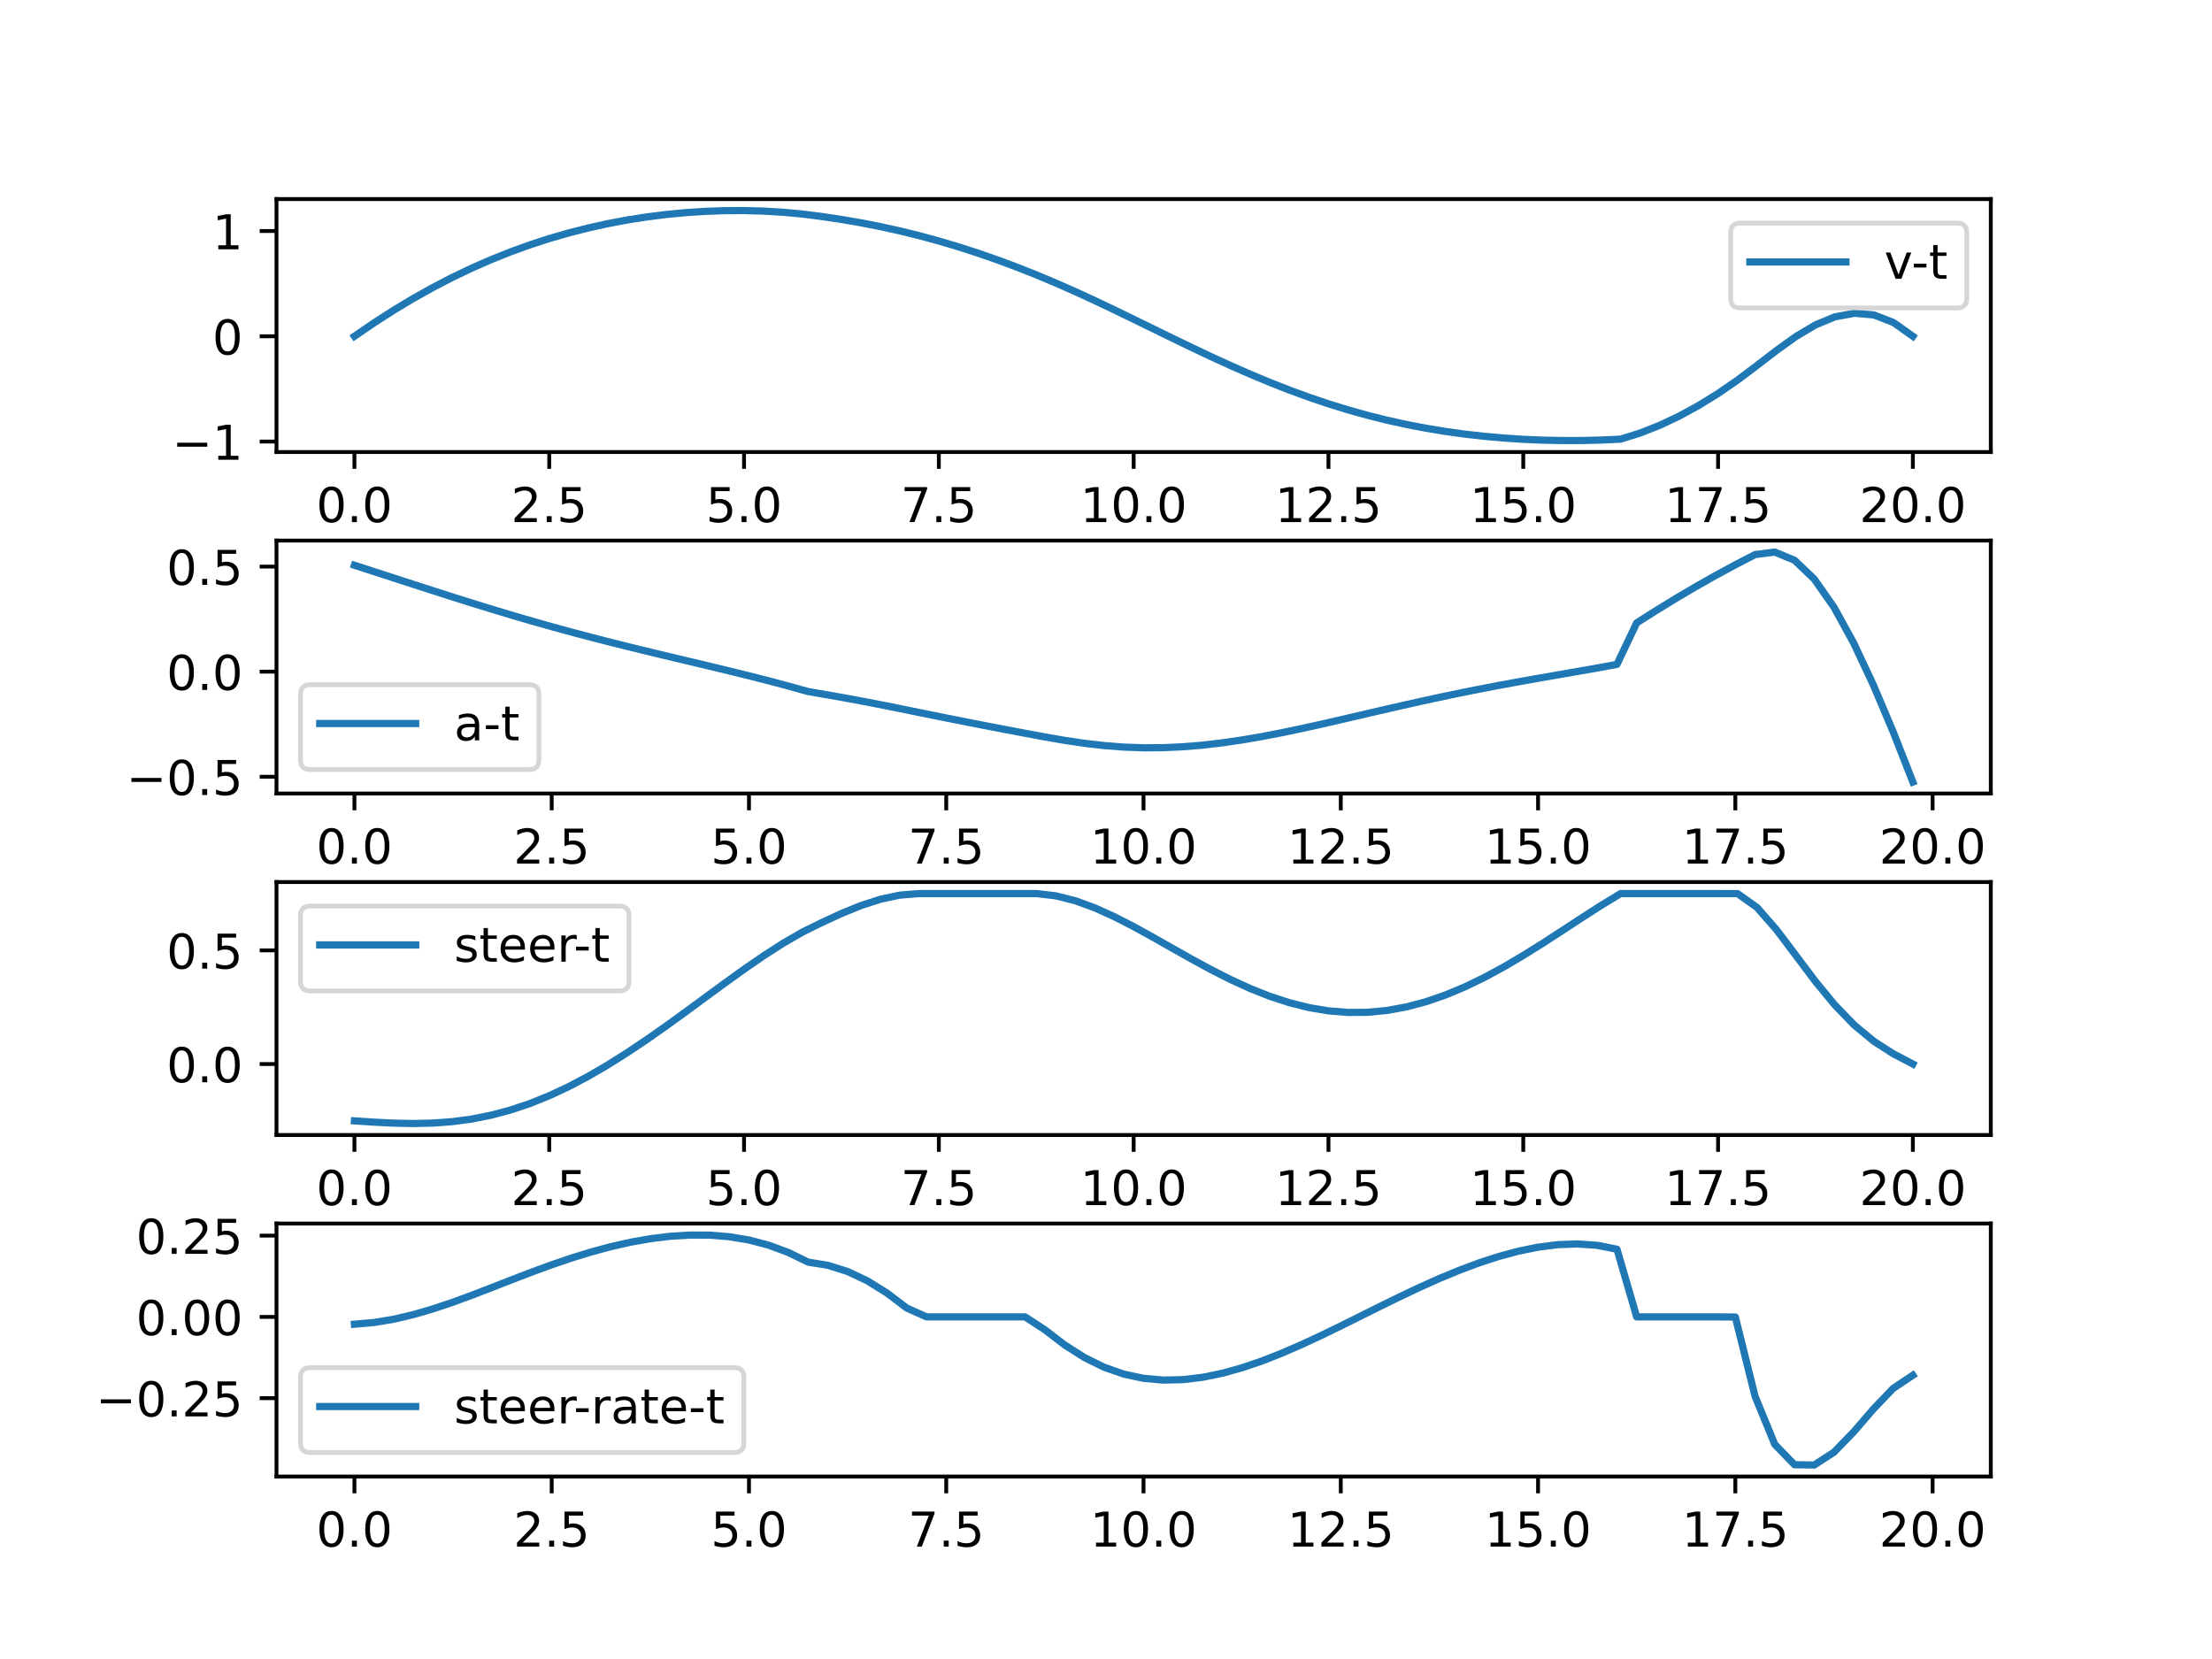 <?xml version="1.0" encoding="utf-8" standalone="no"?>
<!DOCTYPE svg PUBLIC "-//W3C//DTD SVG 1.1//EN"
  "http://www.w3.org/Graphics/SVG/1.1/DTD/svg11.dtd">
<!-- Created with matplotlib (https://matplotlib.org/) -->
<svg height="345.6pt" version="1.1" viewBox="0 0 460.8 345.6" width="460.8pt" xmlns="http://www.w3.org/2000/svg" xmlns:xlink="http://www.w3.org/1999/xlink">
 <defs>
  <style type="text/css">*{stroke-linecap:butt;stroke-linejoin:round;}</style>
 </defs>
 <g id="figure_1">
  <g id="patch_1">
   <path d="M 0 345.6 
L 460.8 345.6 
L 460.8 0 
L 0 0 
z
" style="fill:#ffffff;"/>
  </g>
  <g id="axes_1">
   <g id="patch_2">
    <path d="M 57.6 94.167 
L 414.72 94.167 
L 414.72 41.472 
L 57.6 41.472 
z
" style="fill:#ffffff;"/>
   </g>
   <g id="matplotlib.axis_1">
    <g id="xtick_1">
     <g id="line2d_1">
      <defs>
       <path d="M 0 0 
L 0 3.5 
" id="m35b60f3443" style="stroke:#000000;stroke-width:0.8;"/>
      </defs>
      <g>
       <use style="stroke:#000000;stroke-width:0.8;" x="73.833" xlink:href="#m35b60f3443" y="94.167"/>
      </g>
     </g>
     <g id="text_1">
      <!-- 0.0 -->
      <g transform="translate(65.881 108.766)scale(0.1 -0.1)">
       <defs>
        <path d="M 31.781 66.406 
Q 24.172 66.406 20.328 58.906 
Q 16.5 51.422 16.5 36.375 
Q 16.5 21.391 20.328 13.891 
Q 24.172 6.391 31.781 6.391 
Q 39.453 6.391 43.281 13.891 
Q 47.125 21.391 47.125 36.375 
Q 47.125 51.422 43.281 58.906 
Q 39.453 66.406 31.781 66.406 
z
M 31.781 74.219 
Q 44.047 74.219 50.516 64.516 
Q 56.984 54.828 56.984 36.375 
Q 56.984 17.969 50.516 8.266 
Q 44.047 -1.422 31.781 -1.422 
Q 19.531 -1.422 13.062 8.266 
Q 6.594 17.969 6.594 36.375 
Q 6.594 54.828 13.062 64.516 
Q 19.531 74.219 31.781 74.219 
z
" id="DejaVuSans-48"/>
        <path d="M 10.688 12.406 
L 21 12.406 
L 21 0 
L 10.688 0 
z
" id="DejaVuSans-46"/>
       </defs>
       <use xlink:href="#DejaVuSans-48"/>
       <use x="63.623" xlink:href="#DejaVuSans-46"/>
       <use x="95.41" xlink:href="#DejaVuSans-48"/>
      </g>
     </g>
    </g>
    <g id="xtick_2">
     <g id="line2d_2">
      <g>
       <use style="stroke:#000000;stroke-width:0.8;" x="114.415" xlink:href="#m35b60f3443" y="94.167"/>
      </g>
     </g>
     <g id="text_2">
      <!-- 2.5 -->
      <g transform="translate(106.463 108.766)scale(0.1 -0.1)">
       <defs>
        <path d="M 19.188 8.297 
L 53.609 8.297 
L 53.609 0 
L 7.328 0 
L 7.328 8.297 
Q 12.938 14.109 22.625 23.891 
Q 32.328 33.688 34.812 36.531 
Q 39.547 41.844 41.422 45.531 
Q 43.312 49.219 43.312 52.781 
Q 43.312 58.594 39.234 62.25 
Q 35.156 65.922 28.609 65.922 
Q 23.969 65.922 18.812 64.312 
Q 13.672 62.703 7.812 59.422 
L 7.812 69.391 
Q 13.766 71.781 18.938 73 
Q 24.125 74.219 28.422 74.219 
Q 39.75 74.219 46.484 68.547 
Q 53.219 62.891 53.219 53.422 
Q 53.219 48.922 51.531 44.891 
Q 49.859 40.875 45.406 35.406 
Q 44.188 33.984 37.641 27.219 
Q 31.109 20.453 19.188 8.297 
z
" id="DejaVuSans-50"/>
        <path d="M 10.797 72.906 
L 49.516 72.906 
L 49.516 64.594 
L 19.828 64.594 
L 19.828 46.734 
Q 21.969 47.469 24.109 47.828 
Q 26.266 48.188 28.422 48.188 
Q 40.625 48.188 47.75 41.5 
Q 54.891 34.812 54.891 23.391 
Q 54.891 11.625 47.562 5.094 
Q 40.234 -1.422 26.906 -1.422 
Q 22.312 -1.422 17.547 -0.641 
Q 12.797 0.141 7.719 1.703 
L 7.719 11.625 
Q 12.109 9.234 16.797 8.062 
Q 21.484 6.891 26.703 6.891 
Q 35.156 6.891 40.078 11.328 
Q 45.016 15.766 45.016 23.391 
Q 45.016 31 40.078 35.438 
Q 35.156 39.891 26.703 39.891 
Q 22.75 39.891 18.812 39.016 
Q 14.891 38.141 10.797 36.281 
z
" id="DejaVuSans-53"/>
       </defs>
       <use xlink:href="#DejaVuSans-50"/>
       <use x="63.623" xlink:href="#DejaVuSans-46"/>
       <use x="95.41" xlink:href="#DejaVuSans-53"/>
      </g>
     </g>
    </g>
    <g id="xtick_3">
     <g id="line2d_3">
      <g>
       <use style="stroke:#000000;stroke-width:0.8;" x="154.996" xlink:href="#m35b60f3443" y="94.167"/>
      </g>
     </g>
     <g id="text_3">
      <!-- 5.0 -->
      <g transform="translate(147.045 108.766)scale(0.1 -0.1)">
       <use xlink:href="#DejaVuSans-53"/>
       <use x="63.623" xlink:href="#DejaVuSans-46"/>
       <use x="95.41" xlink:href="#DejaVuSans-48"/>
      </g>
     </g>
    </g>
    <g id="xtick_4">
     <g id="line2d_4">
      <g>
       <use style="stroke:#000000;stroke-width:0.8;" x="195.578" xlink:href="#m35b60f3443" y="94.167"/>
      </g>
     </g>
     <g id="text_4">
      <!-- 7.5 -->
      <g transform="translate(187.627 108.766)scale(0.1 -0.1)">
       <defs>
        <path d="M 8.203 72.906 
L 55.078 72.906 
L 55.078 68.703 
L 28.609 0 
L 18.312 0 
L 43.219 64.594 
L 8.203 64.594 
z
" id="DejaVuSans-55"/>
       </defs>
       <use xlink:href="#DejaVuSans-55"/>
       <use x="63.623" xlink:href="#DejaVuSans-46"/>
       <use x="95.41" xlink:href="#DejaVuSans-53"/>
      </g>
     </g>
    </g>
    <g id="xtick_5">
     <g id="line2d_5">
      <g>
       <use style="stroke:#000000;stroke-width:0.8;" x="236.16" xlink:href="#m35b60f3443" y="94.167"/>
      </g>
     </g>
     <g id="text_5">
      <!-- 10.0 -->
      <g transform="translate(225.027 108.766)scale(0.1 -0.1)">
       <defs>
        <path d="M 12.406 8.297 
L 28.516 8.297 
L 28.516 63.922 
L 10.984 60.406 
L 10.984 69.391 
L 28.422 72.906 
L 38.281 72.906 
L 38.281 8.297 
L 54.391 8.297 
L 54.391 0 
L 12.406 0 
z
" id="DejaVuSans-49"/>
       </defs>
       <use xlink:href="#DejaVuSans-49"/>
       <use x="63.623" xlink:href="#DejaVuSans-48"/>
       <use x="127.246" xlink:href="#DejaVuSans-46"/>
       <use x="159.033" xlink:href="#DejaVuSans-48"/>
      </g>
     </g>
    </g>
    <g id="xtick_6">
     <g id="line2d_6">
      <g>
       <use style="stroke:#000000;stroke-width:0.8;" x="276.742" xlink:href="#m35b60f3443" y="94.167"/>
      </g>
     </g>
     <g id="text_6">
      <!-- 12.5 -->
      <g transform="translate(265.609 108.766)scale(0.1 -0.1)">
       <use xlink:href="#DejaVuSans-49"/>
       <use x="63.623" xlink:href="#DejaVuSans-50"/>
       <use x="127.246" xlink:href="#DejaVuSans-46"/>
       <use x="159.033" xlink:href="#DejaVuSans-53"/>
      </g>
     </g>
    </g>
    <g id="xtick_7">
     <g id="line2d_7">
      <g>
       <use style="stroke:#000000;stroke-width:0.8;" x="317.324" xlink:href="#m35b60f3443" y="94.167"/>
      </g>
     </g>
     <g id="text_7">
      <!-- 15.0 -->
      <g transform="translate(306.191 108.766)scale(0.1 -0.1)">
       <use xlink:href="#DejaVuSans-49"/>
       <use x="63.623" xlink:href="#DejaVuSans-53"/>
       <use x="127.246" xlink:href="#DejaVuSans-46"/>
       <use x="159.033" xlink:href="#DejaVuSans-48"/>
      </g>
     </g>
    </g>
    <g id="xtick_8">
     <g id="line2d_8">
      <g>
       <use style="stroke:#000000;stroke-width:0.8;" x="357.905" xlink:href="#m35b60f3443" y="94.167"/>
      </g>
     </g>
     <g id="text_8">
      <!-- 17.5 -->
      <g transform="translate(346.773 108.766)scale(0.1 -0.1)">
       <use xlink:href="#DejaVuSans-49"/>
       <use x="63.623" xlink:href="#DejaVuSans-55"/>
       <use x="127.246" xlink:href="#DejaVuSans-46"/>
       <use x="159.033" xlink:href="#DejaVuSans-53"/>
      </g>
     </g>
    </g>
    <g id="xtick_9">
     <g id="line2d_9">
      <g>
       <use style="stroke:#000000;stroke-width:0.8;" x="398.487" xlink:href="#m35b60f3443" y="94.167"/>
      </g>
     </g>
     <g id="text_9">
      <!-- 20.0 -->
      <g transform="translate(387.354 108.766)scale(0.1 -0.1)">
       <use xlink:href="#DejaVuSans-50"/>
       <use x="63.623" xlink:href="#DejaVuSans-48"/>
       <use x="127.246" xlink:href="#DejaVuSans-46"/>
       <use x="159.033" xlink:href="#DejaVuSans-48"/>
      </g>
     </g>
    </g>
   </g>
   <g id="matplotlib.axis_2">
    <g id="ytick_1">
     <g id="line2d_10">
      <defs>
       <path d="M 0 0 
L -3.5 0 
" id="m40855c1e29" style="stroke:#000000;stroke-width:0.8;"/>
      </defs>
      <g>
       <use style="stroke:#000000;stroke-width:0.8;" x="57.6" xlink:href="#m40855c1e29" y="91.978"/>
      </g>
     </g>
     <g id="text_10">
      <!-- −1 -->
      <g transform="translate(35.858 95.777)scale(0.1 -0.1)">
       <defs>
        <path d="M 10.594 35.5 
L 73.188 35.5 
L 73.188 27.203 
L 10.594 27.203 
z
" id="DejaVuSans-8722"/>
       </defs>
       <use xlink:href="#DejaVuSans-8722"/>
       <use x="83.789" xlink:href="#DejaVuSans-49"/>
      </g>
     </g>
    </g>
    <g id="ytick_2">
     <g id="line2d_11">
      <g>
       <use style="stroke:#000000;stroke-width:0.8;" x="57.6" xlink:href="#m40855c1e29" y="70.054"/>
      </g>
     </g>
     <g id="text_11">
      <!-- 0 -->
      <g transform="translate(44.237 73.853)scale(0.1 -0.1)">
       <use xlink:href="#DejaVuSans-48"/>
      </g>
     </g>
    </g>
    <g id="ytick_3">
     <g id="line2d_12">
      <g>
       <use style="stroke:#000000;stroke-width:0.8;" x="57.6" xlink:href="#m40855c1e29" y="48.13"/>
      </g>
     </g>
     <g id="text_12">
      <!-- 1 -->
      <g transform="translate(44.237 51.929)scale(0.1 -0.1)">
       <use xlink:href="#DejaVuSans-49"/>
      </g>
     </g>
    </g>
   </g>
   <g id="line2d_13">
    <path clip-path="url(#p91c613bedf)" d="M 73.833 70.054 
L 77.891 67.278 
L 81.949 64.669 
L 86.007 62.227 
L 90.065 59.951 
L 94.124 57.842 
L 98.182 55.897 
L 102.24 54.114 
L 106.298 52.49 
L 110.356 51.02 
L 114.415 49.701 
L 118.473 48.527 
L 122.531 47.493 
L 126.589 46.596 
L 130.647 45.831 
L 134.705 45.195 
L 138.764 44.683 
L 142.822 44.296 
L 146.88 44.03 
L 150.938 43.887 
L 154.996 43.867 
L 159.055 43.975 
L 163.113 44.213 
L 167.171 44.588 
L 171.229 45.107 
L 175.287 45.714 
L 179.345 46.412 
L 183.404 47.207 
L 187.462 48.101 
L 191.52 49.1 
L 195.578 50.204 
L 199.636 51.411 
L 203.695 52.721 
L 207.753 54.131 
L 211.811 55.64 
L 215.869 57.247 
L 219.927 58.95 
L 223.985 60.741 
L 228.044 62.609 
L 232.102 64.536 
L 236.16 66.503 
L 240.218 68.488 
L 244.276 70.471 
L 248.335 72.429 
L 252.393 74.345 
L 256.451 76.201 
L 260.509 77.981 
L 264.567 79.673 
L 268.625 81.266 
L 272.684 82.751 
L 276.742 84.123 
L 280.8 85.377 
L 284.858 86.511 
L 288.916 87.526 
L 292.975 88.422 
L 297.033 89.203 
L 301.091 89.872 
L 305.149 90.434 
L 309.207 90.892 
L 313.265 91.251 
L 317.324 91.516 
L 321.382 91.689 
L 325.44 91.772 
L 329.498 91.767 
L 333.556 91.671 
L 337.615 91.481 
L 341.673 90.208 
L 345.731 88.609 
L 349.789 86.695 
L 353.847 84.477 
L 357.905 81.969 
L 361.964 79.181 
L 366.022 76.127 
L 370.08 73.007 
L 374.138 70.101 
L 378.196 67.684 
L 382.255 66.003 
L 386.313 65.257 
L 390.371 65.608 
L 394.429 67.176 
L 398.487 70.054 
" style="fill:none;stroke:#1f77b4;stroke-linecap:square;stroke-width:1.5;"/>
   </g>
   <g id="patch_3">
    <path d="M 57.6 94.167 
L 57.6 41.472 
" style="fill:none;stroke:#000000;stroke-linecap:square;stroke-linejoin:miter;stroke-width:0.8;"/>
   </g>
   <g id="patch_4">
    <path d="M 414.72 94.167 
L 414.72 41.472 
" style="fill:none;stroke:#000000;stroke-linecap:square;stroke-linejoin:miter;stroke-width:0.8;"/>
   </g>
   <g id="patch_5">
    <path d="M 57.6 94.167 
L 414.72 94.167 
" style="fill:none;stroke:#000000;stroke-linecap:square;stroke-linejoin:miter;stroke-width:0.8;"/>
   </g>
   <g id="patch_6">
    <path d="M 57.6 41.472 
L 414.72 41.472 
" style="fill:none;stroke:#000000;stroke-linecap:square;stroke-linejoin:miter;stroke-width:0.8;"/>
   </g>
   <g id="legend_1">
    <g id="patch_7">
     <path d="M 362.536 64.15 
L 407.72 64.15 
Q 409.72 64.15 409.72 62.15 
L 409.72 48.472 
Q 409.72 46.472 407.72 46.472 
L 362.536 46.472 
Q 360.536 46.472 360.536 48.472 
L 360.536 62.15 
Q 360.536 64.15 362.536 64.15 
z
" style="fill:#ffffff;opacity:0.8;stroke:#cccccc;stroke-linejoin:miter;"/>
    </g>
    <g id="line2d_14">
     <path d="M 364.536 54.57 
L 384.536 54.57 
" style="fill:none;stroke:#1f77b4;stroke-linecap:square;stroke-width:1.5;"/>
    </g>
    <g id="line2d_15"/>
    <g id="text_13">
     <!-- v-t -->
     <g transform="translate(392.536 58.07)scale(0.1 -0.1)">
      <defs>
       <path d="M 2.984 54.688 
L 12.5 54.688 
L 29.594 8.797 
L 46.688 54.688 
L 56.203 54.688 
L 35.688 0 
L 23.484 0 
z
" id="DejaVuSans-118"/>
       <path d="M 4.891 31.391 
L 31.203 31.391 
L 31.203 23.391 
L 4.891 23.391 
z
" id="DejaVuSans-45"/>
       <path d="M 18.312 70.219 
L 18.312 54.688 
L 36.812 54.688 
L 36.812 47.703 
L 18.312 47.703 
L 18.312 18.016 
Q 18.312 11.328 20.141 9.422 
Q 21.969 7.516 27.594 7.516 
L 36.812 7.516 
L 36.812 0 
L 27.594 0 
Q 17.188 0 13.234 3.875 
Q 9.281 7.766 9.281 18.016 
L 9.281 47.703 
L 2.688 47.703 
L 2.688 54.688 
L 9.281 54.688 
L 9.281 70.219 
z
" id="DejaVuSans-116"/>
      </defs>
      <use xlink:href="#DejaVuSans-118"/>
      <use x="56.555" xlink:href="#DejaVuSans-45"/>
      <use x="92.639" xlink:href="#DejaVuSans-116"/>
     </g>
    </g>
   </g>
  </g>
  <g id="axes_2">
   <g id="patch_8">
    <path d="M 57.6 165.306 
L 414.72 165.306 
L 414.72 112.611 
L 57.6 112.611 
z
" style="fill:#ffffff;"/>
   </g>
   <g id="matplotlib.axis_3">
    <g id="xtick_10">
     <g id="line2d_16">
      <g>
       <use style="stroke:#000000;stroke-width:0.8;" x="73.833" xlink:href="#m35b60f3443" y="165.306"/>
      </g>
     </g>
     <g id="text_14">
      <!-- 0.0 -->
      <g transform="translate(65.881 179.905)scale(0.1 -0.1)">
       <use xlink:href="#DejaVuSans-48"/>
       <use x="63.623" xlink:href="#DejaVuSans-46"/>
       <use x="95.41" xlink:href="#DejaVuSans-48"/>
      </g>
     </g>
    </g>
    <g id="xtick_11">
     <g id="line2d_17">
      <g>
       <use style="stroke:#000000;stroke-width:0.8;" x="114.928" xlink:href="#m35b60f3443" y="165.306"/>
      </g>
     </g>
     <g id="text_15">
      <!-- 2.5 -->
      <g transform="translate(106.977 179.905)scale(0.1 -0.1)">
       <use xlink:href="#DejaVuSans-50"/>
       <use x="63.623" xlink:href="#DejaVuSans-46"/>
       <use x="95.41" xlink:href="#DejaVuSans-53"/>
      </g>
     </g>
    </g>
    <g id="xtick_12">
     <g id="line2d_18">
      <g>
       <use style="stroke:#000000;stroke-width:0.8;" x="156.024" xlink:href="#m35b60f3443" y="165.306"/>
      </g>
     </g>
     <g id="text_16">
      <!-- 5.0 -->
      <g transform="translate(148.072 179.905)scale(0.1 -0.1)">
       <use xlink:href="#DejaVuSans-53"/>
       <use x="63.623" xlink:href="#DejaVuSans-46"/>
       <use x="95.41" xlink:href="#DejaVuSans-48"/>
      </g>
     </g>
    </g>
    <g id="xtick_13">
     <g id="line2d_19">
      <g>
       <use style="stroke:#000000;stroke-width:0.8;" x="197.119" xlink:href="#m35b60f3443" y="165.306"/>
      </g>
     </g>
     <g id="text_17">
      <!-- 7.5 -->
      <g transform="translate(189.168 179.905)scale(0.1 -0.1)">
       <use xlink:href="#DejaVuSans-55"/>
       <use x="63.623" xlink:href="#DejaVuSans-46"/>
       <use x="95.41" xlink:href="#DejaVuSans-53"/>
      </g>
     </g>
    </g>
    <g id="xtick_14">
     <g id="line2d_20">
      <g>
       <use style="stroke:#000000;stroke-width:0.8;" x="238.215" xlink:href="#m35b60f3443" y="165.306"/>
      </g>
     </g>
     <g id="text_18">
      <!-- 10.0 -->
      <g transform="translate(227.082 179.905)scale(0.1 -0.1)">
       <use xlink:href="#DejaVuSans-49"/>
       <use x="63.623" xlink:href="#DejaVuSans-48"/>
       <use x="127.246" xlink:href="#DejaVuSans-46"/>
       <use x="159.033" xlink:href="#DejaVuSans-48"/>
      </g>
     </g>
    </g>
    <g id="xtick_15">
     <g id="line2d_21">
      <g>
       <use style="stroke:#000000;stroke-width:0.8;" x="279.31" xlink:href="#m35b60f3443" y="165.306"/>
      </g>
     </g>
     <g id="text_19">
      <!-- 12.5 -->
      <g transform="translate(268.177 179.905)scale(0.1 -0.1)">
       <use xlink:href="#DejaVuSans-49"/>
       <use x="63.623" xlink:href="#DejaVuSans-50"/>
       <use x="127.246" xlink:href="#DejaVuSans-46"/>
       <use x="159.033" xlink:href="#DejaVuSans-53"/>
      </g>
     </g>
    </g>
    <g id="xtick_16">
     <g id="line2d_22">
      <g>
       <use style="stroke:#000000;stroke-width:0.8;" x="320.406" xlink:href="#m35b60f3443" y="165.306"/>
      </g>
     </g>
     <g id="text_20">
      <!-- 15.0 -->
      <g transform="translate(309.273 179.905)scale(0.1 -0.1)">
       <use xlink:href="#DejaVuSans-49"/>
       <use x="63.623" xlink:href="#DejaVuSans-53"/>
       <use x="127.246" xlink:href="#DejaVuSans-46"/>
       <use x="159.033" xlink:href="#DejaVuSans-48"/>
      </g>
     </g>
    </g>
    <g id="xtick_17">
     <g id="line2d_23">
      <g>
       <use style="stroke:#000000;stroke-width:0.8;" x="361.501" xlink:href="#m35b60f3443" y="165.306"/>
      </g>
     </g>
     <g id="text_21">
      <!-- 17.5 -->
      <g transform="translate(350.368 179.905)scale(0.1 -0.1)">
       <use xlink:href="#DejaVuSans-49"/>
       <use x="63.623" xlink:href="#DejaVuSans-55"/>
       <use x="127.246" xlink:href="#DejaVuSans-46"/>
       <use x="159.033" xlink:href="#DejaVuSans-53"/>
      </g>
     </g>
    </g>
    <g id="xtick_18">
     <g id="line2d_24">
      <g>
       <use style="stroke:#000000;stroke-width:0.8;" x="402.597" xlink:href="#m35b60f3443" y="165.306"/>
      </g>
     </g>
     <g id="text_22">
      <!-- 20.0 -->
      <g transform="translate(391.464 179.905)scale(0.1 -0.1)">
       <use xlink:href="#DejaVuSans-50"/>
       <use x="63.623" xlink:href="#DejaVuSans-48"/>
       <use x="127.246" xlink:href="#DejaVuSans-46"/>
       <use x="159.033" xlink:href="#DejaVuSans-48"/>
      </g>
     </g>
    </g>
   </g>
   <g id="matplotlib.axis_4">
    <g id="ytick_4">
     <g id="line2d_25">
      <g>
       <use style="stroke:#000000;stroke-width:0.8;" x="57.6" xlink:href="#m40855c1e29" y="161.811"/>
      </g>
     </g>
     <g id="text_23">
      <!-- −0.5 -->
      <g transform="translate(26.317 165.61)scale(0.1 -0.1)">
       <use xlink:href="#DejaVuSans-8722"/>
       <use x="83.789" xlink:href="#DejaVuSans-48"/>
       <use x="147.412" xlink:href="#DejaVuSans-46"/>
       <use x="179.199" xlink:href="#DejaVuSans-53"/>
      </g>
     </g>
    </g>
    <g id="ytick_5">
     <g id="line2d_26">
      <g>
       <use style="stroke:#000000;stroke-width:0.8;" x="57.6" xlink:href="#m40855c1e29" y="139.922"/>
      </g>
     </g>
     <g id="text_24">
      <!-- 0.0 -->
      <g transform="translate(34.697 143.722)scale(0.1 -0.1)">
       <use xlink:href="#DejaVuSans-48"/>
       <use x="63.623" xlink:href="#DejaVuSans-46"/>
       <use x="95.41" xlink:href="#DejaVuSans-48"/>
      </g>
     </g>
    </g>
    <g id="ytick_6">
     <g id="line2d_27">
      <g>
       <use style="stroke:#000000;stroke-width:0.8;" x="57.6" xlink:href="#m40855c1e29" y="118.034"/>
      </g>
     </g>
     <g id="text_25">
      <!-- 0.5 -->
      <g transform="translate(34.697 121.833)scale(0.1 -0.1)">
       <use xlink:href="#DejaVuSans-48"/>
       <use x="63.623" xlink:href="#DejaVuSans-46"/>
       <use x="95.41" xlink:href="#DejaVuSans-53"/>
      </g>
     </g>
    </g>
   </g>
   <g id="line2d_28">
    <path clip-path="url(#p438053dbee)" d="M 73.833 117.753 
L 77.942 119.083 
L 82.052 120.416 
L 86.161 121.749 
L 90.271 123.075 
L 94.38 124.388 
L 98.49 125.681 
L 102.6 126.948 
L 106.709 128.184 
L 110.819 129.384 
L 114.928 130.546 
L 119.038 131.67 
L 123.147 132.758 
L 127.257 133.812 
L 131.366 134.837 
L 135.476 135.839 
L 139.586 136.824 
L 143.695 137.8 
L 147.805 138.778 
L 151.914 139.768 
L 156.024 140.781 
L 160.133 141.827 
L 164.243 142.92 
L 168.352 144.065 
L 172.462 144.769 
L 176.572 145.5 
L 180.681 146.266 
L 184.791 147.068 
L 188.9 147.9 
L 193.01 148.738 
L 197.119 149.566 
L 201.229 150.382 
L 205.338 151.186 
L 209.448 151.977 
L 213.557 152.755 
L 217.667 153.52 
L 221.777 154.231 
L 225.886 154.842 
L 229.996 155.316 
L 234.105 155.632 
L 238.215 155.778 
L 242.324 155.754 
L 246.434 155.566 
L 250.543 155.224 
L 254.653 154.744 
L 258.763 154.142 
L 262.872 153.436 
L 266.982 152.644 
L 271.091 151.785 
L 275.201 150.877 
L 279.31 149.938 
L 283.42 148.983 
L 287.529 148.027 
L 291.639 147.083 
L 295.748 146.16 
L 299.858 145.266 
L 303.968 144.405 
L 308.077 143.581 
L 312.187 142.793 
L 316.296 142.036 
L 320.406 141.305 
L 324.515 140.589 
L 328.625 139.878 
L 332.734 139.156 
L 336.844 138.404 
L 340.954 129.757 
L 345.063 127.152 
L 349.173 124.634 
L 353.282 122.211 
L 357.392 119.885 
L 361.501 117.657 
L 365.611 115.53 
L 369.72 115.006 
L 373.83 116.707 
L 377.94 120.625 
L 382.049 126.492 
L 386.159 133.968 
L 390.268 142.719 
L 394.378 152.446 
L 398.487 162.911 
" style="fill:none;stroke:#1f77b4;stroke-linecap:square;stroke-width:1.5;"/>
   </g>
   <g id="patch_9">
    <path d="M 57.6 165.306 
L 57.6 112.611 
" style="fill:none;stroke:#000000;stroke-linecap:square;stroke-linejoin:miter;stroke-width:0.8;"/>
   </g>
   <g id="patch_10">
    <path d="M 414.72 165.306 
L 414.72 112.611 
" style="fill:none;stroke:#000000;stroke-linecap:square;stroke-linejoin:miter;stroke-width:0.8;"/>
   </g>
   <g id="patch_11">
    <path d="M 57.6 165.306 
L 414.72 165.306 
" style="fill:none;stroke:#000000;stroke-linecap:square;stroke-linejoin:miter;stroke-width:0.8;"/>
   </g>
   <g id="patch_12">
    <path d="M 57.6 112.611 
L 414.72 112.611 
" style="fill:none;stroke:#000000;stroke-linecap:square;stroke-linejoin:miter;stroke-width:0.8;"/>
   </g>
   <g id="legend_2">
    <g id="patch_13">
     <path d="M 64.6 160.306 
L 110.256 160.306 
Q 112.256 160.306 112.256 158.306 
L 112.256 144.628 
Q 112.256 142.628 110.256 142.628 
L 64.6 142.628 
Q 62.6 142.628 62.6 144.628 
L 62.6 158.306 
Q 62.6 160.306 64.6 160.306 
z
" style="fill:#ffffff;opacity:0.8;stroke:#cccccc;stroke-linejoin:miter;"/>
    </g>
    <g id="line2d_29">
     <path d="M 66.6 150.727 
L 86.6 150.727 
" style="fill:none;stroke:#1f77b4;stroke-linecap:square;stroke-width:1.5;"/>
    </g>
    <g id="line2d_30"/>
    <g id="text_26">
     <!-- a-t -->
     <g transform="translate(94.6 154.227)scale(0.1 -0.1)">
      <defs>
       <path d="M 34.281 27.484 
Q 23.391 27.484 19.188 25 
Q 14.984 22.516 14.984 16.5 
Q 14.984 11.719 18.141 8.906 
Q 21.297 6.109 26.703 6.109 
Q 34.188 6.109 38.703 11.406 
Q 43.219 16.703 43.219 25.484 
L 43.219 27.484 
z
M 52.203 31.203 
L 52.203 0 
L 43.219 0 
L 43.219 8.297 
Q 40.141 3.328 35.547 0.953 
Q 30.953 -1.422 24.312 -1.422 
Q 15.922 -1.422 10.953 3.297 
Q 6 8.016 6 15.922 
Q 6 25.141 12.172 29.828 
Q 18.359 34.516 30.609 34.516 
L 43.219 34.516 
L 43.219 35.406 
Q 43.219 41.609 39.141 45 
Q 35.062 48.391 27.688 48.391 
Q 23 48.391 18.547 47.266 
Q 14.109 46.141 10.016 43.891 
L 10.016 52.203 
Q 14.938 54.109 19.578 55.047 
Q 24.219 56 28.609 56 
Q 40.484 56 46.344 49.844 
Q 52.203 43.703 52.203 31.203 
z
" id="DejaVuSans-97"/>
      </defs>
      <use xlink:href="#DejaVuSans-97"/>
      <use x="61.279" xlink:href="#DejaVuSans-45"/>
      <use x="97.363" xlink:href="#DejaVuSans-116"/>
     </g>
    </g>
   </g>
  </g>
  <g id="axes_3">
   <g id="patch_14">
    <path d="M 57.6 236.445 
L 414.72 236.445 
L 414.72 183.75 
L 57.6 183.75 
z
" style="fill:#ffffff;"/>
   </g>
   <g id="matplotlib.axis_5">
    <g id="xtick_19">
     <g id="line2d_31">
      <g>
       <use style="stroke:#000000;stroke-width:0.8;" x="73.833" xlink:href="#m35b60f3443" y="236.445"/>
      </g>
     </g>
     <g id="text_27">
      <!-- 0.0 -->
      <g transform="translate(65.881 251.044)scale(0.1 -0.1)">
       <use xlink:href="#DejaVuSans-48"/>
       <use x="63.623" xlink:href="#DejaVuSans-46"/>
       <use x="95.41" xlink:href="#DejaVuSans-48"/>
      </g>
     </g>
    </g>
    <g id="xtick_20">
     <g id="line2d_32">
      <g>
       <use style="stroke:#000000;stroke-width:0.8;" x="114.415" xlink:href="#m35b60f3443" y="236.445"/>
      </g>
     </g>
     <g id="text_28">
      <!-- 2.5 -->
      <g transform="translate(106.463 251.044)scale(0.1 -0.1)">
       <use xlink:href="#DejaVuSans-50"/>
       <use x="63.623" xlink:href="#DejaVuSans-46"/>
       <use x="95.41" xlink:href="#DejaVuSans-53"/>
      </g>
     </g>
    </g>
    <g id="xtick_21">
     <g id="line2d_33">
      <g>
       <use style="stroke:#000000;stroke-width:0.8;" x="154.996" xlink:href="#m35b60f3443" y="236.445"/>
      </g>
     </g>
     <g id="text_29">
      <!-- 5.0 -->
      <g transform="translate(147.045 251.044)scale(0.1 -0.1)">
       <use xlink:href="#DejaVuSans-53"/>
       <use x="63.623" xlink:href="#DejaVuSans-46"/>
       <use x="95.41" xlink:href="#DejaVuSans-48"/>
      </g>
     </g>
    </g>
    <g id="xtick_22">
     <g id="line2d_34">
      <g>
       <use style="stroke:#000000;stroke-width:0.8;" x="195.578" xlink:href="#m35b60f3443" y="236.445"/>
      </g>
     </g>
     <g id="text_30">
      <!-- 7.5 -->
      <g transform="translate(187.627 251.044)scale(0.1 -0.1)">
       <use xlink:href="#DejaVuSans-55"/>
       <use x="63.623" xlink:href="#DejaVuSans-46"/>
       <use x="95.41" xlink:href="#DejaVuSans-53"/>
      </g>
     </g>
    </g>
    <g id="xtick_23">
     <g id="line2d_35">
      <g>
       <use style="stroke:#000000;stroke-width:0.8;" x="236.16" xlink:href="#m35b60f3443" y="236.445"/>
      </g>
     </g>
     <g id="text_31">
      <!-- 10.0 -->
      <g transform="translate(225.027 251.044)scale(0.1 -0.1)">
       <use xlink:href="#DejaVuSans-49"/>
       <use x="63.623" xlink:href="#DejaVuSans-48"/>
       <use x="127.246" xlink:href="#DejaVuSans-46"/>
       <use x="159.033" xlink:href="#DejaVuSans-48"/>
      </g>
     </g>
    </g>
    <g id="xtick_24">
     <g id="line2d_36">
      <g>
       <use style="stroke:#000000;stroke-width:0.8;" x="276.742" xlink:href="#m35b60f3443" y="236.445"/>
      </g>
     </g>
     <g id="text_32">
      <!-- 12.5 -->
      <g transform="translate(265.609 251.044)scale(0.1 -0.1)">
       <use xlink:href="#DejaVuSans-49"/>
       <use x="63.623" xlink:href="#DejaVuSans-50"/>
       <use x="127.246" xlink:href="#DejaVuSans-46"/>
       <use x="159.033" xlink:href="#DejaVuSans-53"/>
      </g>
     </g>
    </g>
    <g id="xtick_25">
     <g id="line2d_37">
      <g>
       <use style="stroke:#000000;stroke-width:0.8;" x="317.324" xlink:href="#m35b60f3443" y="236.445"/>
      </g>
     </g>
     <g id="text_33">
      <!-- 15.0 -->
      <g transform="translate(306.191 251.044)scale(0.1 -0.1)">
       <use xlink:href="#DejaVuSans-49"/>
       <use x="63.623" xlink:href="#DejaVuSans-53"/>
       <use x="127.246" xlink:href="#DejaVuSans-46"/>
       <use x="159.033" xlink:href="#DejaVuSans-48"/>
      </g>
     </g>
    </g>
    <g id="xtick_26">
     <g id="line2d_38">
      <g>
       <use style="stroke:#000000;stroke-width:0.8;" x="357.905" xlink:href="#m35b60f3443" y="236.445"/>
      </g>
     </g>
     <g id="text_34">
      <!-- 17.5 -->
      <g transform="translate(346.773 251.044)scale(0.1 -0.1)">
       <use xlink:href="#DejaVuSans-49"/>
       <use x="63.623" xlink:href="#DejaVuSans-55"/>
       <use x="127.246" xlink:href="#DejaVuSans-46"/>
       <use x="159.033" xlink:href="#DejaVuSans-53"/>
      </g>
     </g>
    </g>
    <g id="xtick_27">
     <g id="line2d_39">
      <g>
       <use style="stroke:#000000;stroke-width:0.8;" x="398.487" xlink:href="#m35b60f3443" y="236.445"/>
      </g>
     </g>
     <g id="text_35">
      <!-- 20.0 -->
      <g transform="translate(387.354 251.044)scale(0.1 -0.1)">
       <use xlink:href="#DejaVuSans-50"/>
       <use x="63.623" xlink:href="#DejaVuSans-48"/>
       <use x="127.246" xlink:href="#DejaVuSans-46"/>
       <use x="159.033" xlink:href="#DejaVuSans-48"/>
      </g>
     </g>
    </g>
   </g>
   <g id="matplotlib.axis_6">
    <g id="ytick_7">
     <g id="line2d_40">
      <g>
       <use style="stroke:#000000;stroke-width:0.8;" x="57.6" xlink:href="#m40855c1e29" y="221.658"/>
      </g>
     </g>
     <g id="text_36">
      <!-- 0.0 -->
      <g transform="translate(34.697 225.457)scale(0.1 -0.1)">
       <use xlink:href="#DejaVuSans-48"/>
       <use x="63.623" xlink:href="#DejaVuSans-46"/>
       <use x="95.41" xlink:href="#DejaVuSans-48"/>
      </g>
     </g>
    </g>
    <g id="ytick_8">
     <g id="line2d_41">
      <g>
       <use style="stroke:#000000;stroke-width:0.8;" x="57.6" xlink:href="#m40855c1e29" y="197.983"/>
      </g>
     </g>
     <g id="text_37">
      <!-- 0.5 -->
      <g transform="translate(34.697 201.782)scale(0.1 -0.1)">
       <use xlink:href="#DejaVuSans-48"/>
       <use x="63.623" xlink:href="#DejaVuSans-46"/>
       <use x="95.41" xlink:href="#DejaVuSans-53"/>
      </g>
     </g>
    </g>
   </g>
   <g id="line2d_42">
    <path clip-path="url(#p1b44f840e9)" d="M 73.833 233.496 
L 77.891 233.762 
L 81.949 233.966 
L 86.007 234.05 
L 90.065 233.965 
L 94.124 233.67 
L 98.182 233.133 
L 102.24 232.332 
L 106.298 231.254 
L 110.356 229.895 
L 114.415 228.261 
L 118.473 226.364 
L 122.531 224.222 
L 126.589 221.859 
L 130.647 219.301 
L 134.705 216.582 
L 138.764 213.736 
L 142.822 210.801 
L 146.88 207.821 
L 150.938 204.845 
L 154.996 201.926 
L 159.055 199.126 
L 163.113 196.514 
L 167.171 194.17 
L 171.229 192.176 
L 175.287 190.299 
L 179.345 188.647 
L 183.404 187.333 
L 187.462 186.467 
L 191.52 186.145 
L 195.578 186.145 
L 199.636 186.145 
L 203.695 186.145 
L 207.753 186.145 
L 211.811 186.145 
L 215.869 186.145 
L 219.927 186.615 
L 223.985 187.635 
L 228.044 189.113 
L 232.102 190.945 
L 236.16 193.029 
L 240.218 195.267 
L 244.276 197.568 
L 248.335 199.853 
L 252.393 202.052 
L 256.451 204.104 
L 260.509 205.956 
L 264.567 207.562 
L 268.625 208.887 
L 272.684 209.9 
L 276.742 210.579 
L 280.8 210.91 
L 284.858 210.883 
L 288.916 210.499 
L 292.975 209.762 
L 297.033 208.686 
L 301.091 207.289 
L 305.149 205.593 
L 309.207 203.63 
L 313.265 201.431 
L 317.324 199.04 
L 321.382 196.501 
L 325.44 193.871 
L 329.498 191.214 
L 333.556 188.608 
L 337.615 186.145 
L 341.673 186.145 
L 345.731 186.145 
L 349.789 186.145 
L 353.847 186.145 
L 357.905 186.145 
L 361.964 186.149 
L 366.022 189.04 
L 370.08 193.683 
L 374.138 199.066 
L 378.196 204.46 
L 382.255 209.387 
L 386.313 213.574 
L 390.371 216.928 
L 394.429 219.532 
L 398.487 221.658 
" style="fill:none;stroke:#1f77b4;stroke-linecap:square;stroke-width:1.5;"/>
   </g>
   <g id="patch_15">
    <path d="M 57.6 236.445 
L 57.6 183.75 
" style="fill:none;stroke:#000000;stroke-linecap:square;stroke-linejoin:miter;stroke-width:0.8;"/>
   </g>
   <g id="patch_16">
    <path d="M 414.72 236.445 
L 414.72 183.75 
" style="fill:none;stroke:#000000;stroke-linecap:square;stroke-linejoin:miter;stroke-width:0.8;"/>
   </g>
   <g id="patch_17">
    <path d="M 57.6 236.445 
L 414.72 236.445 
" style="fill:none;stroke:#000000;stroke-linecap:square;stroke-linejoin:miter;stroke-width:0.8;"/>
   </g>
   <g id="patch_18">
    <path d="M 57.6 183.75 
L 414.72 183.75 
" style="fill:none;stroke:#000000;stroke-linecap:square;stroke-linejoin:miter;stroke-width:0.8;"/>
   </g>
   <g id="legend_3">
    <g id="patch_19">
     <path d="M 64.6 206.428 
L 129.037 206.428 
Q 131.037 206.428 131.037 204.428 
L 131.037 190.75 
Q 131.037 188.75 129.037 188.75 
L 64.6 188.75 
Q 62.6 188.75 62.6 190.75 
L 62.6 204.428 
Q 62.6 206.428 64.6 206.428 
z
" style="fill:#ffffff;opacity:0.8;stroke:#cccccc;stroke-linejoin:miter;"/>
    </g>
    <g id="line2d_43">
     <path d="M 66.6 196.848 
L 86.6 196.848 
" style="fill:none;stroke:#1f77b4;stroke-linecap:square;stroke-width:1.5;"/>
    </g>
    <g id="line2d_44"/>
    <g id="text_38">
     <!-- steer-t -->
     <g transform="translate(94.6 200.348)scale(0.1 -0.1)">
      <defs>
       <path d="M 44.281 53.078 
L 44.281 44.578 
Q 40.484 46.531 36.375 47.5 
Q 32.281 48.484 27.875 48.484 
Q 21.188 48.484 17.844 46.438 
Q 14.5 44.391 14.5 40.281 
Q 14.5 37.156 16.891 35.375 
Q 19.281 33.594 26.516 31.984 
L 29.594 31.297 
Q 39.156 29.25 43.188 25.516 
Q 47.219 21.781 47.219 15.094 
Q 47.219 7.469 41.188 3.016 
Q 35.156 -1.422 24.609 -1.422 
Q 20.219 -1.422 15.453 -0.562 
Q 10.688 0.297 5.422 2 
L 5.422 11.281 
Q 10.406 8.688 15.234 7.391 
Q 20.062 6.109 24.812 6.109 
Q 31.156 6.109 34.562 8.281 
Q 37.984 10.453 37.984 14.406 
Q 37.984 18.062 35.516 20.016 
Q 33.062 21.969 24.703 23.781 
L 21.578 24.516 
Q 13.234 26.266 9.516 29.906 
Q 5.812 33.547 5.812 39.891 
Q 5.812 47.609 11.281 51.797 
Q 16.75 56 26.812 56 
Q 31.781 56 36.172 55.266 
Q 40.578 54.547 44.281 53.078 
z
" id="DejaVuSans-115"/>
       <path d="M 56.203 29.594 
L 56.203 25.203 
L 14.891 25.203 
Q 15.484 15.922 20.484 11.062 
Q 25.484 6.203 34.422 6.203 
Q 39.594 6.203 44.453 7.469 
Q 49.312 8.734 54.109 11.281 
L 54.109 2.781 
Q 49.266 0.734 44.188 -0.344 
Q 39.109 -1.422 33.891 -1.422 
Q 20.797 -1.422 13.156 6.188 
Q 5.516 13.812 5.516 26.812 
Q 5.516 40.234 12.766 48.109 
Q 20.016 56 32.328 56 
Q 43.359 56 49.781 48.891 
Q 56.203 41.797 56.203 29.594 
z
M 47.219 32.234 
Q 47.125 39.594 43.094 43.984 
Q 39.062 48.391 32.422 48.391 
Q 24.906 48.391 20.391 44.141 
Q 15.875 39.891 15.188 32.172 
z
" id="DejaVuSans-101"/>
       <path d="M 41.109 46.297 
Q 39.594 47.172 37.812 47.578 
Q 36.031 48 33.891 48 
Q 26.266 48 22.188 43.047 
Q 18.109 38.094 18.109 28.812 
L 18.109 0 
L 9.078 0 
L 9.078 54.688 
L 18.109 54.688 
L 18.109 46.188 
Q 20.953 51.172 25.484 53.578 
Q 30.031 56 36.531 56 
Q 37.453 56 38.578 55.875 
Q 39.703 55.766 41.062 55.516 
z
" id="DejaVuSans-114"/>
      </defs>
      <use xlink:href="#DejaVuSans-115"/>
      <use x="52.1" xlink:href="#DejaVuSans-116"/>
      <use x="91.309" xlink:href="#DejaVuSans-101"/>
      <use x="152.832" xlink:href="#DejaVuSans-101"/>
      <use x="214.355" xlink:href="#DejaVuSans-114"/>
      <use x="249.094" xlink:href="#DejaVuSans-45"/>
      <use x="285.178" xlink:href="#DejaVuSans-116"/>
     </g>
    </g>
   </g>
  </g>
  <g id="axes_4">
   <g id="patch_20">
    <path d="M 57.6 307.584 
L 414.72 307.584 
L 414.72 254.889 
L 57.6 254.889 
z
" style="fill:#ffffff;"/>
   </g>
   <g id="matplotlib.axis_7">
    <g id="xtick_28">
     <g id="line2d_45">
      <g>
       <use style="stroke:#000000;stroke-width:0.8;" x="73.833" xlink:href="#m35b60f3443" y="307.584"/>
      </g>
     </g>
     <g id="text_39">
      <!-- 0.0 -->
      <g transform="translate(65.881 322.182)scale(0.1 -0.1)">
       <use xlink:href="#DejaVuSans-48"/>
       <use x="63.623" xlink:href="#DejaVuSans-46"/>
       <use x="95.41" xlink:href="#DejaVuSans-48"/>
      </g>
     </g>
    </g>
    <g id="xtick_29">
     <g id="line2d_46">
      <g>
       <use style="stroke:#000000;stroke-width:0.8;" x="114.928" xlink:href="#m35b60f3443" y="307.584"/>
      </g>
     </g>
     <g id="text_40">
      <!-- 2.5 -->
      <g transform="translate(106.977 322.182)scale(0.1 -0.1)">
       <use xlink:href="#DejaVuSans-50"/>
       <use x="63.623" xlink:href="#DejaVuSans-46"/>
       <use x="95.41" xlink:href="#DejaVuSans-53"/>
      </g>
     </g>
    </g>
    <g id="xtick_30">
     <g id="line2d_47">
      <g>
       <use style="stroke:#000000;stroke-width:0.8;" x="156.024" xlink:href="#m35b60f3443" y="307.584"/>
      </g>
     </g>
     <g id="text_41">
      <!-- 5.0 -->
      <g transform="translate(148.072 322.182)scale(0.1 -0.1)">
       <use xlink:href="#DejaVuSans-53"/>
       <use x="63.623" xlink:href="#DejaVuSans-46"/>
       <use x="95.41" xlink:href="#DejaVuSans-48"/>
      </g>
     </g>
    </g>
    <g id="xtick_31">
     <g id="line2d_48">
      <g>
       <use style="stroke:#000000;stroke-width:0.8;" x="197.119" xlink:href="#m35b60f3443" y="307.584"/>
      </g>
     </g>
     <g id="text_42">
      <!-- 7.5 -->
      <g transform="translate(189.168 322.182)scale(0.1 -0.1)">
       <use xlink:href="#DejaVuSans-55"/>
       <use x="63.623" xlink:href="#DejaVuSans-46"/>
       <use x="95.41" xlink:href="#DejaVuSans-53"/>
      </g>
     </g>
    </g>
    <g id="xtick_32">
     <g id="line2d_49">
      <g>
       <use style="stroke:#000000;stroke-width:0.8;" x="238.215" xlink:href="#m35b60f3443" y="307.584"/>
      </g>
     </g>
     <g id="text_43">
      <!-- 10.0 -->
      <g transform="translate(227.082 322.182)scale(0.1 -0.1)">
       <use xlink:href="#DejaVuSans-49"/>
       <use x="63.623" xlink:href="#DejaVuSans-48"/>
       <use x="127.246" xlink:href="#DejaVuSans-46"/>
       <use x="159.033" xlink:href="#DejaVuSans-48"/>
      </g>
     </g>
    </g>
    <g id="xtick_33">
     <g id="line2d_50">
      <g>
       <use style="stroke:#000000;stroke-width:0.8;" x="279.31" xlink:href="#m35b60f3443" y="307.584"/>
      </g>
     </g>
     <g id="text_44">
      <!-- 12.5 -->
      <g transform="translate(268.177 322.182)scale(0.1 -0.1)">
       <use xlink:href="#DejaVuSans-49"/>
       <use x="63.623" xlink:href="#DejaVuSans-50"/>
       <use x="127.246" xlink:href="#DejaVuSans-46"/>
       <use x="159.033" xlink:href="#DejaVuSans-53"/>
      </g>
     </g>
    </g>
    <g id="xtick_34">
     <g id="line2d_51">
      <g>
       <use style="stroke:#000000;stroke-width:0.8;" x="320.406" xlink:href="#m35b60f3443" y="307.584"/>
      </g>
     </g>
     <g id="text_45">
      <!-- 15.0 -->
      <g transform="translate(309.273 322.182)scale(0.1 -0.1)">
       <use xlink:href="#DejaVuSans-49"/>
       <use x="63.623" xlink:href="#DejaVuSans-53"/>
       <use x="127.246" xlink:href="#DejaVuSans-46"/>
       <use x="159.033" xlink:href="#DejaVuSans-48"/>
      </g>
     </g>
    </g>
    <g id="xtick_35">
     <g id="line2d_52">
      <g>
       <use style="stroke:#000000;stroke-width:0.8;" x="361.501" xlink:href="#m35b60f3443" y="307.584"/>
      </g>
     </g>
     <g id="text_46">
      <!-- 17.5 -->
      <g transform="translate(350.368 322.182)scale(0.1 -0.1)">
       <use xlink:href="#DejaVuSans-49"/>
       <use x="63.623" xlink:href="#DejaVuSans-55"/>
       <use x="127.246" xlink:href="#DejaVuSans-46"/>
       <use x="159.033" xlink:href="#DejaVuSans-53"/>
      </g>
     </g>
    </g>
    <g id="xtick_36">
     <g id="line2d_53">
      <g>
       <use style="stroke:#000000;stroke-width:0.8;" x="402.597" xlink:href="#m35b60f3443" y="307.584"/>
      </g>
     </g>
     <g id="text_47">
      <!-- 20.0 -->
      <g transform="translate(391.464 322.182)scale(0.1 -0.1)">
       <use xlink:href="#DejaVuSans-50"/>
       <use x="63.623" xlink:href="#DejaVuSans-48"/>
       <use x="127.246" xlink:href="#DejaVuSans-46"/>
       <use x="159.033" xlink:href="#DejaVuSans-48"/>
      </g>
     </g>
    </g>
   </g>
   <g id="matplotlib.axis_8">
    <g id="ytick_9">
     <g id="line2d_54">
      <g>
       <use style="stroke:#000000;stroke-width:0.8;" x="57.6" xlink:href="#m40855c1e29" y="291.263"/>
      </g>
     </g>
     <g id="text_48">
      <!-- −0.25 -->
      <g transform="translate(19.955 295.062)scale(0.1 -0.1)">
       <use xlink:href="#DejaVuSans-8722"/>
       <use x="83.789" xlink:href="#DejaVuSans-48"/>
       <use x="147.412" xlink:href="#DejaVuSans-46"/>
       <use x="179.199" xlink:href="#DejaVuSans-50"/>
       <use x="242.822" xlink:href="#DejaVuSans-53"/>
      </g>
     </g>
    </g>
    <g id="ytick_10">
     <g id="line2d_55">
      <g>
       <use style="stroke:#000000;stroke-width:0.8;" x="57.6" xlink:href="#m40855c1e29" y="274.331"/>
      </g>
     </g>
     <g id="text_49">
      <!-- 0.00 -->
      <g transform="translate(28.334 278.131)scale(0.1 -0.1)">
       <use xlink:href="#DejaVuSans-48"/>
       <use x="63.623" xlink:href="#DejaVuSans-46"/>
       <use x="95.41" xlink:href="#DejaVuSans-48"/>
       <use x="159.033" xlink:href="#DejaVuSans-48"/>
      </g>
     </g>
    </g>
    <g id="ytick_11">
     <g id="line2d_56">
      <g>
       <use style="stroke:#000000;stroke-width:0.8;" x="57.6" xlink:href="#m40855c1e29" y="257.4"/>
      </g>
     </g>
     <g id="text_50">
      <!-- 0.25 -->
      <g transform="translate(28.334 261.199)scale(0.1 -0.1)">
       <use xlink:href="#DejaVuSans-48"/>
       <use x="63.623" xlink:href="#DejaVuSans-46"/>
       <use x="95.41" xlink:href="#DejaVuSans-50"/>
       <use x="159.033" xlink:href="#DejaVuSans-53"/>
      </g>
     </g>
    </g>
   </g>
   <g id="line2d_57">
    <path clip-path="url(#p14486e1b3d)" d="M 73.833 275.854 
L 77.942 275.497 
L 82.052 274.814 
L 86.161 273.847 
L 90.271 272.644 
L 94.38 271.259 
L 98.49 269.747 
L 102.6 268.162 
L 106.709 266.559 
L 110.819 264.983 
L 114.928 263.478 
L 119.038 262.077 
L 123.147 260.81 
L 127.257 259.702 
L 131.366 258.774 
L 135.476 258.046 
L 139.586 257.542 
L 143.695 257.284 
L 147.805 257.302 
L 151.914 257.631 
L 156.024 258.313 
L 160.133 259.393 
L 164.243 260.917 
L 168.352 262.927 
L 172.462 263.589 
L 176.572 264.88 
L 180.681 266.815 
L 184.791 269.376 
L 188.9 272.49 
L 193.01 274.331 
L 197.119 274.331 
L 201.229 274.331 
L 205.338 274.331 
L 209.448 274.331 
L 213.557 274.331 
L 217.667 277.021 
L 221.777 280.167 
L 225.886 282.785 
L 229.996 284.815 
L 234.105 286.254 
L 238.215 287.132 
L 242.324 287.498 
L 246.434 287.406 
L 250.543 286.912 
L 254.653 286.069 
L 258.763 284.924 
L 262.872 283.524 
L 266.982 281.911 
L 271.091 280.128 
L 275.201 278.217 
L 279.31 276.22 
L 283.42 274.179 
L 287.529 272.132 
L 291.639 270.119 
L 295.748 268.176 
L 299.858 266.336 
L 303.968 264.633 
L 308.077 263.095 
L 312.187 261.756 
L 316.296 260.647 
L 320.406 259.808 
L 324.515 259.284 
L 328.625 259.133 
L 332.734 259.423 
L 336.844 260.238 
L 340.954 274.331 
L 345.063 274.331 
L 349.173 274.331 
L 353.282 274.331 
L 357.392 274.331 
L 361.501 274.355 
L 365.611 290.872 
L 369.72 300.892 
L 373.83 305.13 
L 377.94 305.189 
L 382.049 302.519 
L 386.159 298.288 
L 390.268 293.52 
L 394.378 289.23 
L 398.487 286.493 
" style="fill:none;stroke:#1f77b4;stroke-linecap:square;stroke-width:1.5;"/>
   </g>
   <g id="patch_21">
    <path d="M 57.6 307.584 
L 57.6 254.889 
" style="fill:none;stroke:#000000;stroke-linecap:square;stroke-linejoin:miter;stroke-width:0.8;"/>
   </g>
   <g id="patch_22">
    <path d="M 414.72 307.584 
L 414.72 254.889 
" style="fill:none;stroke:#000000;stroke-linecap:square;stroke-linejoin:miter;stroke-width:0.8;"/>
   </g>
   <g id="patch_23">
    <path d="M 57.6 307.584 
L 414.72 307.584 
" style="fill:none;stroke:#000000;stroke-linecap:square;stroke-linejoin:miter;stroke-width:0.8;"/>
   </g>
   <g id="patch_24">
    <path d="M 57.6 254.889 
L 414.72 254.889 
" style="fill:none;stroke:#000000;stroke-linecap:square;stroke-linejoin:miter;stroke-width:0.8;"/>
   </g>
   <g id="legend_4">
    <g id="patch_25">
     <path d="M 64.6 302.584 
L 152.958 302.584 
Q 154.958 302.584 154.958 300.584 
L 154.958 286.906 
Q 154.958 284.906 152.958 284.906 
L 64.6 284.906 
Q 62.6 284.906 62.6 286.906 
L 62.6 300.584 
Q 62.6 302.584 64.6 302.584 
z
" style="fill:#ffffff;opacity:0.8;stroke:#cccccc;stroke-linejoin:miter;"/>
    </g>
    <g id="line2d_58">
     <path d="M 66.6 293.004 
L 86.6 293.004 
" style="fill:none;stroke:#1f77b4;stroke-linecap:square;stroke-width:1.5;"/>
    </g>
    <g id="line2d_59"/>
    <g id="text_51">
     <!-- steer-rate-t -->
     <g transform="translate(94.6 296.504)scale(0.1 -0.1)">
      <use xlink:href="#DejaVuSans-115"/>
      <use x="52.1" xlink:href="#DejaVuSans-116"/>
      <use x="91.309" xlink:href="#DejaVuSans-101"/>
      <use x="152.832" xlink:href="#DejaVuSans-101"/>
      <use x="214.355" xlink:href="#DejaVuSans-114"/>
      <use x="249.094" xlink:href="#DejaVuSans-45"/>
      <use x="285.178" xlink:href="#DejaVuSans-114"/>
      <use x="326.291" xlink:href="#DejaVuSans-97"/>
      <use x="387.57" xlink:href="#DejaVuSans-116"/>
      <use x="426.779" xlink:href="#DejaVuSans-101"/>
      <use x="488.303" xlink:href="#DejaVuSans-45"/>
      <use x="524.387" xlink:href="#DejaVuSans-116"/>
     </g>
    </g>
   </g>
  </g>
 </g>
 <defs>
  <clipPath id="p91c613bedf">
   <rect height="52.695" width="357.12" x="57.6" y="41.472"/>
  </clipPath>
  <clipPath id="p438053dbee">
   <rect height="52.695" width="357.12" x="57.6" y="112.611"/>
  </clipPath>
  <clipPath id="p1b44f840e9">
   <rect height="52.695" width="357.12" x="57.6" y="183.75"/>
  </clipPath>
  <clipPath id="p14486e1b3d">
   <rect height="52.695" width="357.12" x="57.6" y="254.889"/>
  </clipPath>
 </defs>
</svg>
